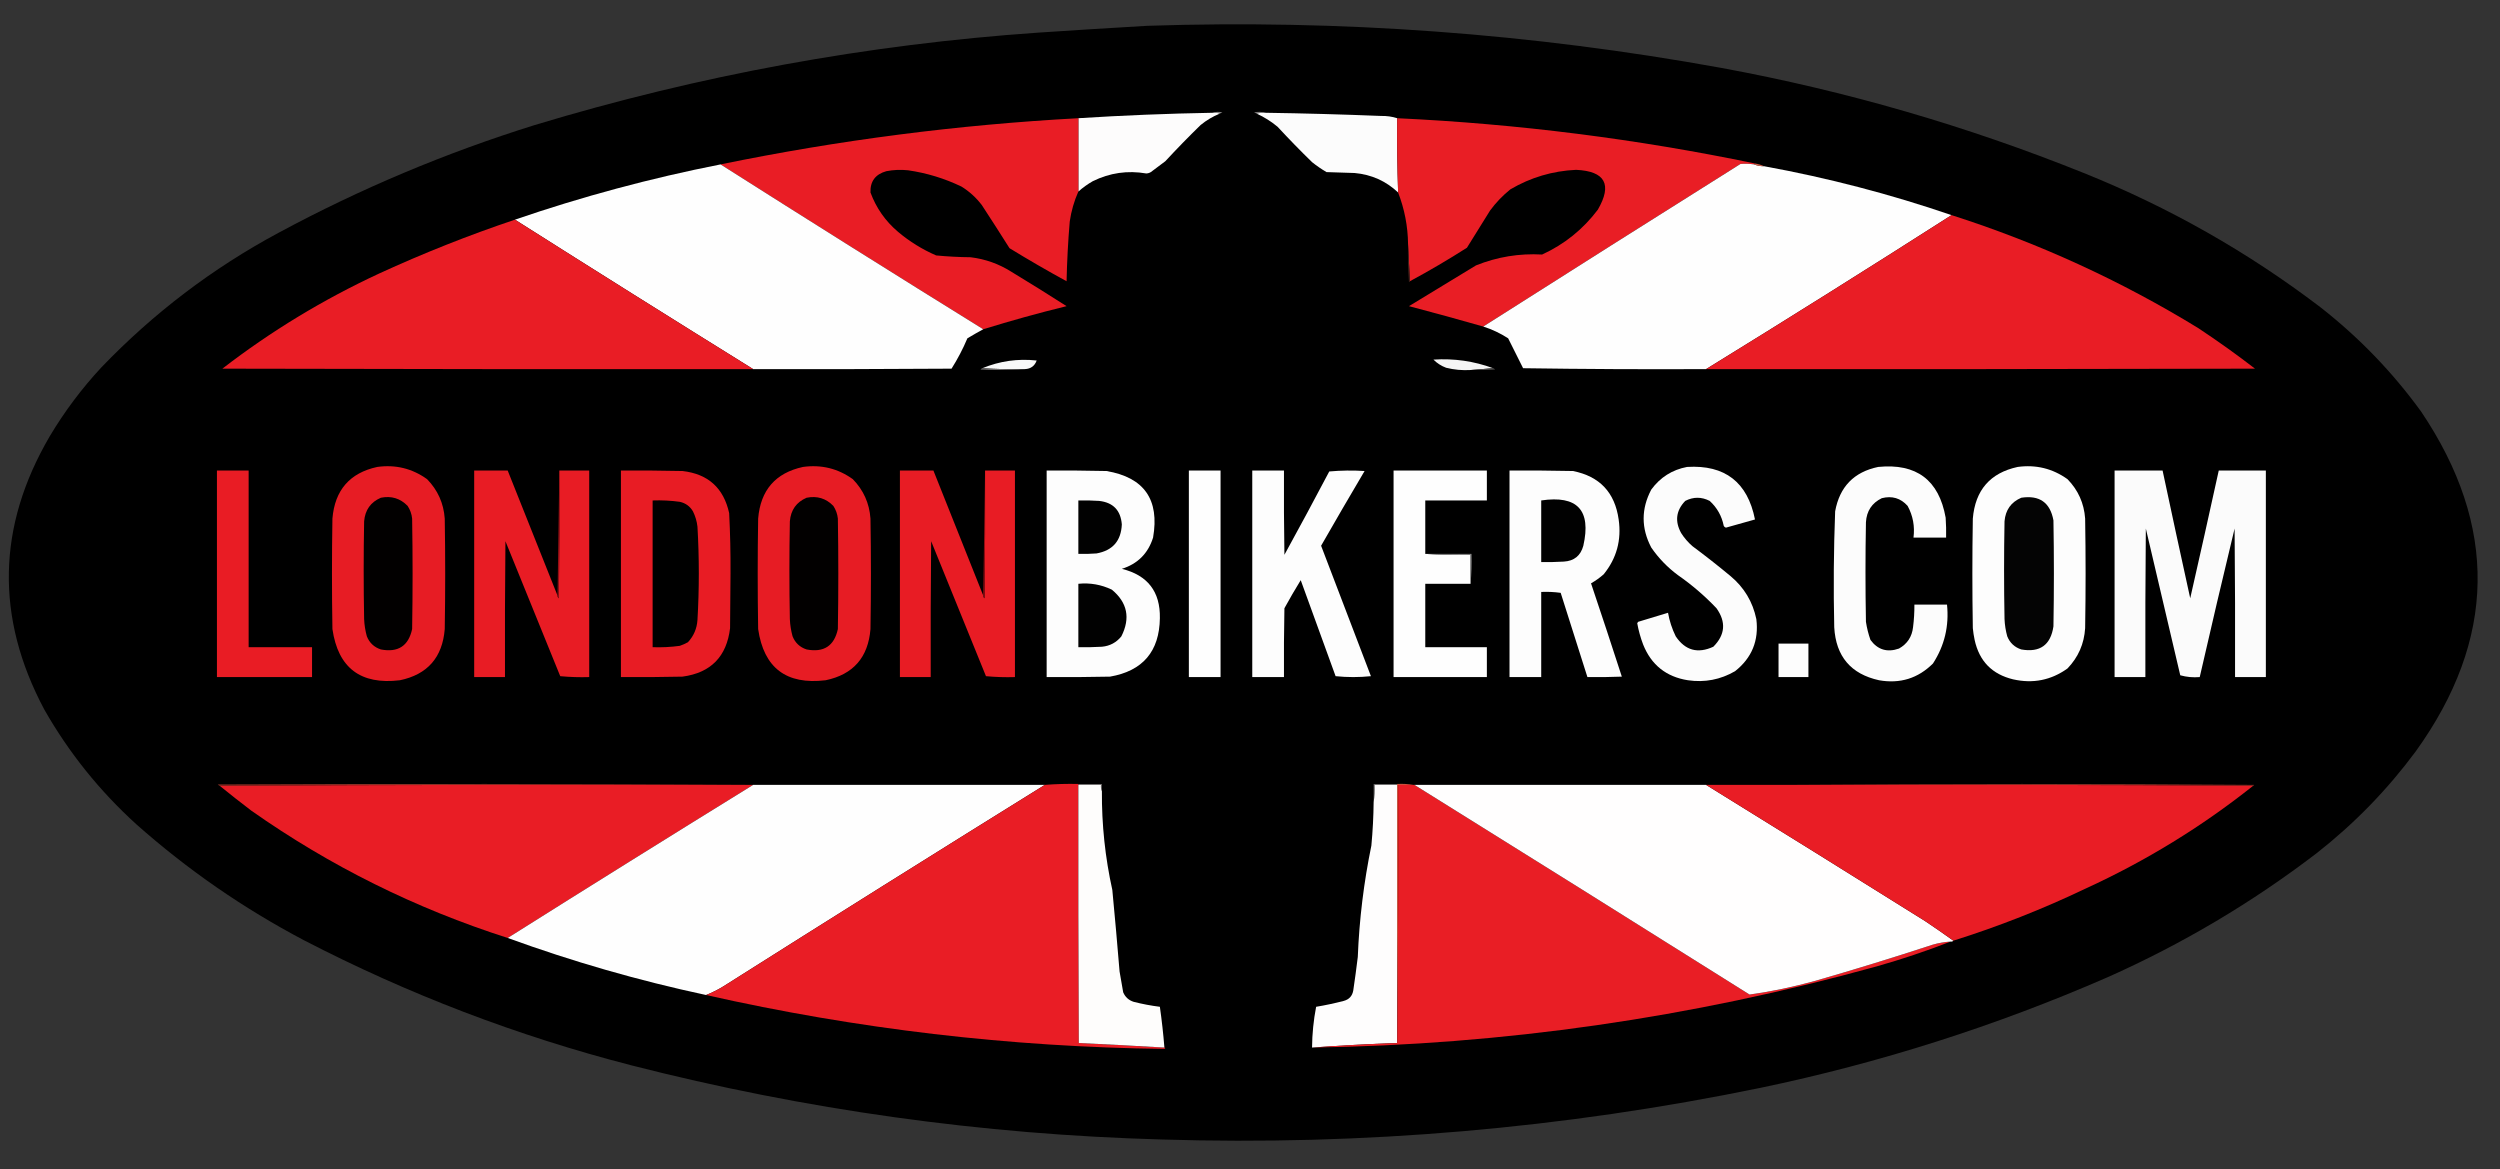 <?xml version="1.0" encoding="UTF-8"?>
<!DOCTYPE svg PUBLIC "-//W3C//DTD SVG 1.1//EN" "http://www.w3.org/Graphics/SVG/1.1/DTD/svg11.dtd">
<svg xmlns="http://www.w3.org/2000/svg" version="1.1" width="2760px" height="1291px" style="shape-rendering:geometricPrecision; text-rendering:geometricPrecision; image-rendering:optimizeQuality; fill-rule:evenodd; clip-rule:evenodd" xmlns:xlink="http://www.w3.org/1999/xlink">
<rect width="100%" height="100%" fill="#333333" stroke="none"/>
<g><path style="opacity:0.998" fill="#000000" d="M 1266.5,28.5 C 1479.52,21.423 1690.85,36.923 1900.5,75C 2037.78,100.318 2171.12,138.985 2300.5,191C 2394.55,228.833 2481.55,278.166 2561.5,339C 2604.16,372.321 2641.32,410.821 2673,454.5C 2758.03,580.81 2756.03,705.81 2667,829.5C 2635.62,871.885 2599.12,909.385 2557.5,942C 2486.21,996.509 2409.21,1042.18 2326.5,1079C 2203.1,1132.77 2075.44,1173.44 1943.5,1201C 1725.42,1245.87 1505.09,1264.87 1282.5,1258C 1084.08,1252.51 888.75,1225.18 696.5,1176C 570.873,1143.57 450.54,1097.57 335.5,1038C 268.599,1002.74 206.933,960.077 150.5,910C 109.822,873.039 75.988,830.872 49,783.5C -5.28,681.745 -3.28,581.078 55,481.5C 71.307,454.187 90.307,428.853 112,405.5C 169.499,345.637 234.666,296.137 307.5,257C 397.974,208.266 492.307,168.6 590.5,138C 771.947,83.091 957.28,49.091 1146.5,36C 1186.65,33.316 1226.65,30.816 1266.5,28.5 Z"/></g>
<g><path style="opacity:1" fill="#878584" d="M 1338.5,124.5 C 1341.98,123.357 1345.64,123.19 1349.5,124C 1348.47,124.513 1347.47,125.013 1346.5,125.5C 1344.05,124.527 1341.39,124.194 1338.5,124.5 Z"/></g>
<g><path style="opacity:1" fill="#7b7878" d="M 1397.5,124.5 C 1393.96,124.187 1390.62,124.521 1387.5,125.5C 1386.53,125.013 1385.53,124.513 1384.5,124C 1389.02,123.186 1393.35,123.353 1397.5,124.5 Z"/></g>
<g><path style="opacity:1" fill="#fdfcfc" d="M 1338.5,124.5 C 1341.39,124.194 1344.05,124.527 1346.5,125.5C 1338.88,128.617 1331.88,132.783 1325.5,138C 1312.14,151.029 1299.14,164.362 1286.5,178C 1281.17,182 1275.83,186 1270.5,190C 1268.97,190.923 1267.3,191.423 1265.5,191.5C 1244.87,187.959 1225.21,190.792 1206.5,200C 1200.73,203.277 1195.4,207.11 1190.5,211.5C 1190.5,184.5 1190.5,157.5 1190.5,130.5C 1239.63,127.378 1288.96,125.378 1338.5,124.5 Z"/></g>
<g><path style="opacity:1" fill="#fcfcfc" d="M 1387.5,125.5 C 1390.62,124.521 1393.96,124.187 1397.5,124.5C 1439.85,125.135 1482.18,126.302 1524.5,128C 1530.92,127.871 1536.92,128.705 1542.5,130.5C 1542.26,157.846 1542.59,185.179 1543.5,212.5C 1530.08,199.849 1514.08,192.682 1495.5,191C 1485.17,190.667 1474.83,190.333 1464.5,190C 1458.89,186.724 1453.56,183.057 1448.5,179C 1435.47,166.304 1422.8,153.304 1410.5,140C 1403.48,134.152 1395.82,129.319 1387.5,125.5 Z"/></g>
<g><path style="opacity:1" fill="#e91d25" d="M 1190.5,130.5 C 1190.5,157.5 1190.5,184.5 1190.5,211.5C 1185.83,222.029 1182.66,233.029 1181,244.5C 1179.15,266.457 1177.98,288.457 1177.5,310.5C 1156.17,298.838 1135.17,286.672 1114.5,274C 1104.46,258.082 1094.29,242.248 1084,226.5C 1077.75,218.247 1070.25,211.414 1061.5,206C 1042.74,196.97 1023.08,190.97 1002.5,188C 994.436,187.137 986.436,187.47 978.5,189C 966.428,192.381 960.594,200.214 961,212.5C 967.328,229.644 977.495,244.144 991.5,256C 1004.19,266.684 1018.19,275.351 1033.5,282C 1046.13,283.207 1058.79,283.874 1071.5,284C 1087.76,285.974 1102.76,291.307 1116.5,300C 1137,312.416 1157.33,325.083 1177.5,338C 1146.57,345.588 1115.9,354.088 1085.5,363.5C 988.488,303.331 891.822,242.664 795.5,181.5C 925.878,154.695 1057.54,137.695 1190.5,130.5 Z"/></g>
<g><path style="opacity:1" fill="#e91e25" d="M 1542.5,130.5 C 1675.51,136.751 1807.17,153.417 1937.5,180.5C 1937.5,181.167 1937.17,181.5 1936.5,181.5C 1931.51,180.778 1926.51,180.612 1921.5,181C 1826.6,240.608 1731.93,300.441 1637.5,360.5C 1610.28,352.694 1582.95,345.194 1555.5,338C 1580.17,323 1604.83,308 1629.5,293C 1652.91,283.591 1677.24,279.591 1702.5,281C 1727.17,269.658 1747.67,253.158 1764,231.5C 1780.14,203.643 1772.14,188.976 1740,187.5C 1714.08,188.689 1689.91,195.856 1667.5,209C 1658.96,215.871 1651.46,223.704 1645,232.5C 1636.5,246.167 1628,259.833 1619.5,273.5C 1598.97,286.601 1577.97,298.935 1556.5,310.5C 1555.83,296.833 1555.17,283.167 1554.5,269.5C 1554.26,249.792 1550.59,230.792 1543.5,212.5C 1542.59,185.179 1542.26,157.846 1542.5,130.5 Z"/></g>
<g><path style="opacity:1" fill="#fefefe" d="M 1936.5,181.5 C 1939.91,182.903 1943.58,183.57 1947.5,183.5C 2017.96,196.365 2086.96,214.365 2154.5,237.5C 2064.67,294.917 1974.34,351.584 1883.5,407.5C 1816.16,407.833 1748.83,407.5 1681.5,406.5C 1676,395.5 1670.5,384.5 1665,373.5C 1656.36,367.931 1647.2,363.597 1637.5,360.5C 1731.93,300.441 1826.6,240.608 1921.5,181C 1926.51,180.612 1931.51,180.778 1936.5,181.5 Z"/></g>
<g><path style="opacity:1" fill="#d1604a" d="M 1937.5,180.5 C 1941.08,181.007 1944.42,182.007 1947.5,183.5C 1943.58,183.57 1939.91,182.903 1936.5,181.5C 1937.17,181.5 1937.5,181.167 1937.5,180.5 Z"/></g>
<g><path style="opacity:1" fill="#fefefe" d="M 795.5,181.5 C 891.822,242.664 988.488,303.331 1085.5,363.5C 1079.65,366.68 1073.81,370.013 1068,373.5C 1063.07,385.187 1057.24,396.353 1050.5,407C 977.501,407.5 904.501,407.667 831.5,407.5C 743.567,352.896 655.9,297.896 568.5,242.5C 642.578,217.06 718.245,196.727 795.5,181.5 Z"/></g>
<g><path style="opacity:1" fill="#e91d25" d="M 2154.5,237.5 C 2250.28,268.134 2340.95,309.634 2426.5,362C 2448.06,376.224 2469.06,391.224 2489.5,407C 2287.5,407.5 2085.5,407.667 1883.5,407.5C 1974.34,351.584 2064.67,294.917 2154.5,237.5 Z"/></g>
<g><path style="opacity:1" fill="#e91d25" d="M 568.5,242.5 C 655.9,297.896 743.567,352.896 831.5,407.5C 636.166,407.667 440.833,407.5 245.5,407C 299.005,365.72 356.672,330.72 418.5,302C 467.464,279.513 517.464,259.68 568.5,242.5 Z"/></g>
<g><path style="opacity:1" fill="#48221c" d="M 1554.5,269.5 C 1555.17,283.167 1555.83,296.833 1556.5,310.5C 1556.44,311.043 1556.11,311.376 1555.5,311.5C 1554.5,297.516 1554.17,283.516 1554.5,269.5 Z"/></g>
<g><path style="opacity:1" fill="#f5f5f5" d="M 1648.5,406.5 C 1640.17,407.167 1631.83,407.833 1623.5,408.5C 1614.35,409.046 1605.35,408.212 1596.5,406C 1591.15,403.997 1586.49,400.997 1582.5,397C 1605.23,395.512 1627.23,398.678 1648.5,406.5 Z"/></g>
<g><path style="opacity:1" fill="#f8f8f8" d="M 1131.5,407.5 C 1115.66,407.83 1099.99,407.496 1084.5,406.5C 1103.73,398.574 1123.73,395.741 1144.5,398C 1142.3,404.025 1137.97,407.191 1131.5,407.5 Z"/></g>
<g><path style="opacity:1" fill="#6f6c6c" d="M 1084.5,406.5 C 1099.99,407.496 1115.66,407.83 1131.5,407.5C 1115.34,408.662 1099.01,408.828 1082.5,408C 1083.04,407.283 1083.71,406.783 1084.5,406.5 Z"/></g>
<g><path style="opacity:1" fill="#504e4d" d="M 1648.5,406.5 C 1649.29,406.783 1649.96,407.283 1650.5,408C 1641.51,408.5 1632.51,408.666 1623.5,408.5C 1631.83,407.833 1640.17,407.167 1648.5,406.5 Z"/></g>
<g><path style="opacity:1" fill="#e71c24" d="M 416.5,515.5 C 436.748,512.711 455.081,517.211 471.5,529C 483.275,541.057 489.775,555.557 491,572.5C 491.667,613.167 491.667,653.833 491,694.5C 488.469,725.808 471.969,744.641 441.5,751C 398.1,756.235 373.267,737.401 367,694.5C 366.333,653.833 366.333,613.167 367,572.5C 369.636,541.112 386.136,522.112 416.5,515.5 Z"/></g>
<g><path style="opacity:1" fill="#e71c24" d="M 886.5,515.5 C 906.748,512.711 925.081,517.211 941.5,529C 953.275,541.057 959.775,555.557 961,572.5C 961.667,613.167 961.667,653.833 961,694.5C 958.469,725.808 941.969,744.641 911.5,751C 868.1,756.235 843.267,737.401 837,694.5C 836.333,653.833 836.333,613.167 837,572.5C 839.636,541.112 856.136,522.112 886.5,515.5 Z"/></g>
<g><path style="opacity:1" fill="#fcfcfc" d="M 1862.5,515.5 C 1904.32,512.975 1929.32,532.309 1937.5,573.5C 1926.87,576.476 1916.2,579.476 1905.5,582.5C 1904.35,582.182 1903.52,581.516 1903,580.5C 1900.81,569.623 1895.65,560.457 1887.5,553C 1878.47,548.377 1869.47,548.377 1860.5,553C 1850.32,563.626 1848.82,575.46 1856,588.5C 1859.42,593.923 1863.59,598.756 1868.5,603C 1882.79,613.619 1896.79,624.619 1910.5,636C 1925.52,648.535 1935.02,664.368 1939,683.5C 1941.9,707.168 1934.06,726.335 1915.5,741C 1899.4,750.352 1882.06,753.685 1863.5,751C 1839.52,747.253 1823.02,734.086 1814,711.5C 1811.1,703.869 1808.93,696.035 1807.5,688C 1807.83,687.5 1808.17,687 1808.5,686.5C 1819.5,683.167 1830.5,679.833 1841.5,676.5C 1843.1,685.577 1845.94,694.243 1850,702.5C 1860.46,718.078 1874.29,721.911 1891.5,714C 1904.63,700.855 1905.79,686.688 1895,671.5C 1882.01,657.836 1867.85,645.67 1852.5,635C 1840.96,626.459 1831.13,616.293 1823,604.5C 1811.77,583.141 1811.77,561.808 1823,540.5C 1832.93,526.956 1846.1,518.623 1862.5,515.5 Z"/></g>
<g><path style="opacity:1" fill="#fcfcfc" d="M 2073.5,515.5 C 2115.77,511.299 2140.61,529.966 2148,571.5C 2148.5,578.826 2148.67,586.159 2148.5,593.5C 2136.5,593.5 2124.5,593.5 2112.5,593.5C 2114.07,581.055 2111.91,569.388 2106,558.5C 2098.33,549.946 2088.83,547.113 2077.5,550C 2066.57,555.329 2060.74,564.163 2060,576.5C 2059.33,613.167 2059.33,649.833 2060,686.5C 2061.04,693.314 2062.7,699.981 2065,706.5C 2073.03,717.392 2083.53,720.559 2096.5,716C 2105.64,710.85 2110.8,703.017 2112,692.5C 2113.05,684.198 2113.55,675.865 2113.5,667.5C 2125.5,667.5 2137.5,667.5 2149.5,667.5C 2151.92,691.129 2146.76,712.796 2134,732.5C 2117.51,748.922 2097.67,755.089 2074.5,751C 2043.31,744.126 2026.81,724.626 2025,692.5C 2024.04,649.808 2024.38,607.141 2026,564.5C 2030.93,537.402 2046.77,521.069 2073.5,515.5 Z"/></g>
<g><path style="opacity:1" fill="#fdfdfd" d="M 2227.5,515.5 C 2247.74,512.754 2266.08,517.254 2282.5,529C 2294.28,541.057 2300.78,555.557 2302,572.5C 2302.67,612.833 2302.67,653.167 2302,693.5C 2300.91,710.785 2294.41,725.618 2282.5,738C 2264.41,750.951 2244.41,754.951 2222.5,750C 2199.26,744.423 2185.09,729.923 2180,706.5C 2179.09,702.205 2178.42,697.872 2178,693.5C 2177.33,653.167 2177.33,612.833 2178,572.5C 2180.64,541.112 2197.14,522.112 2227.5,515.5 Z"/></g>
<g><path style="opacity:1" fill="#e81c24" d="M 685.5,519.5 C 708.169,519.333 730.836,519.5 753.5,520C 781.751,523.252 798.918,538.752 805,566.5C 806.134,588.632 806.634,610.799 806.5,633C 806.333,653.167 806.167,673.333 806,693.5C 802.246,724.92 784.746,742.754 753.5,747C 730.836,747.5 708.169,747.667 685.5,747.5C 685.5,671.5 685.5,595.5 685.5,519.5 Z"/></g>
<g><path style="opacity:1" fill="#fdfdfd" d="M 1155.5,519.5 C 1177.5,519.333 1199.5,519.5 1221.5,520C 1263.13,527.031 1280.3,551.531 1273,593.5C 1267.5,611 1256,622.5 1238.5,628C 1267.05,635.039 1281.05,653.206 1280.5,682.5C 1279.97,719.195 1261.64,740.695 1225.5,747C 1202.17,747.5 1178.84,747.667 1155.5,747.5C 1155.5,671.5 1155.5,595.5 1155.5,519.5 Z"/></g>
<g><path style="opacity:1" fill="#fefefe" d="M 1573.5,611.5 C 1589.99,612.497 1606.66,612.83 1623.5,612.5C 1623.5,623.167 1623.5,633.833 1623.5,644.5C 1606.83,644.5 1590.17,644.5 1573.5,644.5C 1573.5,667.833 1573.5,691.167 1573.5,714.5C 1596.17,714.5 1618.83,714.5 1641.5,714.5C 1641.5,725.5 1641.5,736.5 1641.5,747.5C 1607.17,747.5 1572.83,747.5 1538.5,747.5C 1538.5,671.5 1538.5,595.5 1538.5,519.5C 1572.83,519.5 1607.17,519.5 1641.5,519.5C 1641.5,530.5 1641.5,541.5 1641.5,552.5C 1618.83,552.5 1596.17,552.5 1573.5,552.5C 1573.5,572.167 1573.5,591.833 1573.5,611.5 Z"/></g>
<g><path style="opacity:1" fill="#fdfdfd" d="M 1666.5,519.5 C 1689.84,519.333 1713.17,519.5 1736.5,520C 1765.98,525.819 1782.82,543.652 1787,573.5C 1790.26,596.227 1784.76,616.394 1770.5,634C 1766.19,637.824 1761.52,641.157 1756.5,644C 1768.03,678.271 1779.37,712.604 1790.5,747C 1777.84,747.5 1765.17,747.667 1752.5,747.5C 1742.77,716.477 1732.94,685.477 1723,654.5C 1715.92,653.52 1708.75,653.187 1701.5,653.5C 1701.5,684.833 1701.5,716.167 1701.5,747.5C 1689.83,747.5 1678.17,747.5 1666.5,747.5C 1666.5,671.5 1666.5,595.5 1666.5,519.5 Z"/></g>
<g><path style="opacity:1" fill="#e91c24" d="M 239.5,519.5 C 251.167,519.5 262.833,519.5 274.5,519.5C 274.5,584.5 274.5,649.5 274.5,714.5C 297.833,714.5 321.167,714.5 344.5,714.5C 344.5,725.5 344.5,736.5 344.5,747.5C 309.5,747.5 274.5,747.5 239.5,747.5C 239.5,671.5 239.5,595.5 239.5,519.5 Z"/></g>
<g><path style="opacity:1" fill="#e81c24" d="M 615.5,657.5 C 615.461,658.756 615.961,659.756 617,660.5C 617.5,613.501 617.667,566.501 617.5,519.5C 628.5,519.5 639.5,519.5 650.5,519.5C 650.5,595.5 650.5,671.5 650.5,747.5C 639.813,747.832 629.146,747.499 618.5,746.5C 598.236,696.873 578.069,647.207 558,597.5C 557.5,647.499 557.333,697.499 557.5,747.5C 546.167,747.5 534.833,747.5 523.5,747.5C 523.5,671.5 523.5,595.5 523.5,519.5C 535.833,519.5 548.167,519.5 560.5,519.5C 578.827,565.489 597.16,611.489 615.5,657.5 Z"/></g>
<g><path style="opacity:1" fill="#950d13" d="M 617.5,519.5 C 617.667,566.501 617.5,613.501 617,660.5C 615.961,659.756 615.461,658.756 615.5,657.5C 616.167,611.5 616.833,565.5 617.5,519.5 Z"/></g>
<g><path style="opacity:1" fill="#e81c24" d="M 1085.5,657.5 C 1085.46,658.756 1085.96,659.756 1087,660.5C 1087.5,613.501 1087.67,566.501 1087.5,519.5C 1098.5,519.5 1109.5,519.5 1120.5,519.5C 1120.5,595.5 1120.5,671.5 1120.5,747.5C 1109.81,747.832 1099.15,747.499 1088.5,746.5C 1068.24,696.873 1048.07,647.207 1028,597.5C 1027.5,647.499 1027.33,697.499 1027.5,747.5C 1016.17,747.5 1004.83,747.5 993.5,747.5C 993.5,671.5 993.5,595.5 993.5,519.5C 1005.83,519.5 1018.17,519.5 1030.5,519.5C 1048.83,565.489 1067.16,611.489 1085.5,657.5 Z"/></g>
<g><path style="opacity:1" fill="#950d13" d="M 1087.5,519.5 C 1087.67,566.501 1087.5,613.501 1087,660.5C 1085.96,659.756 1085.46,658.756 1085.5,657.5C 1086.17,611.5 1086.83,565.5 1087.5,519.5 Z"/></g>
<g><path style="opacity:1" fill="#fefefe" d="M 1312.5,519.5 C 1324.17,519.5 1335.83,519.5 1347.5,519.5C 1347.5,595.5 1347.5,671.5 1347.5,747.5C 1335.83,747.5 1324.17,747.5 1312.5,747.5C 1312.5,671.5 1312.5,595.5 1312.5,519.5 Z"/></g>
<g><path style="opacity:1" fill="#fdfdfd" d="M 1382.5,519.5 C 1394.17,519.5 1405.83,519.5 1417.5,519.5C 1417.33,550.502 1417.5,581.502 1418,612.5C 1434.75,581.993 1451.25,551.326 1467.5,520.5C 1480.49,519.334 1493.49,519.167 1506.5,520C 1490.3,547.37 1474.3,574.87 1458.5,602.5C 1476.83,650.5 1495.17,698.5 1513.5,746.5C 1500.5,747.833 1487.5,747.833 1474.5,746.5C 1461.77,711.128 1448.93,675.795 1436,640.5C 1429.75,650.67 1423.75,661.003 1418,671.5C 1417.5,696.831 1417.33,722.164 1417.5,747.5C 1405.83,747.5 1394.17,747.5 1382.5,747.5C 1382.5,671.5 1382.5,595.5 1382.5,519.5 Z"/></g>
<g><path style="opacity:1" fill="#fbfbfb" d="M 2334.5,519.5 C 2352.17,519.5 2369.83,519.5 2387.5,519.5C 2397.5,566.519 2407.67,613.519 2418,660.5C 2428.69,613.534 2439.19,566.534 2449.5,519.5C 2466.83,519.5 2484.17,519.5 2501.5,519.5C 2501.5,595.5 2501.5,671.5 2501.5,747.5C 2490.17,747.5 2478.83,747.5 2467.5,747.5C 2467.67,692.832 2467.5,638.166 2467,583.5C 2453.85,638.11 2441.01,692.776 2428.5,747.5C 2421.05,748.108 2413.89,747.441 2407,745.5C 2394.33,691.477 2381.66,637.477 2369,583.5C 2368.5,638.166 2368.33,692.832 2368.5,747.5C 2357.17,747.5 2345.83,747.5 2334.5,747.5C 2334.5,671.5 2334.5,595.5 2334.5,519.5 Z"/></g>
<g><path style="opacity:1" fill="#020000" d="M 420.5,549.5 C 432.057,547.188 441.89,550.188 450,558.5C 452.808,562.778 454.474,567.444 455,572.5C 455.667,613.167 455.667,653.833 455,694.5C 450.991,713.106 439.491,720.606 420.5,717C 413.066,714.565 407.899,709.732 405,702.5C 403.278,696.282 402.278,689.949 402,683.5C 401.333,647.5 401.333,611.5 402,575.5C 403.056,563.011 409.222,554.344 420.5,549.5 Z"/></g>
<g><path style="opacity:1" fill="#020000" d="M 890.5,549.5 C 902.057,547.188 911.89,550.188 920,558.5C 922.808,562.778 924.474,567.444 925,572.5C 925.667,613.167 925.667,653.833 925,694.5C 920.991,713.106 909.491,720.606 890.5,717C 883.066,714.565 877.899,709.732 875,702.5C 873.278,696.282 872.278,689.949 872,683.5C 871.333,647.5 871.333,611.5 872,575.5C 873.056,563.011 879.222,554.344 890.5,549.5 Z"/></g>
<g><path style="opacity:1" fill="#040404" d="M 2231.5,549.5 C 2251.56,546.429 2263.4,554.763 2267,574.5C 2267.67,613.5 2267.67,652.5 2267,691.5C 2263.96,712.113 2252.12,720.613 2231.5,717C 2224.07,714.565 2218.9,709.732 2216,702.5C 2214.28,696.282 2213.28,689.949 2213,683.5C 2212.33,647.5 2212.33,611.5 2213,575.5C 2214.06,563.011 2220.22,554.344 2231.5,549.5 Z"/></g>
<g><path style="opacity:1" fill="#000000" d="M 720.5,552.5 C 730.557,552.135 740.557,552.635 750.5,554C 756.879,555.433 761.713,558.933 765,564.5C 767.672,569.856 769.339,575.523 770,581.5C 771.992,615.835 771.992,650.168 770,684.5C 769.36,693.941 765.86,702.108 759.5,709C 756.618,710.608 753.618,711.941 750.5,713C 740.557,714.365 730.557,714.865 720.5,714.5C 720.5,660.5 720.5,606.5 720.5,552.5 Z"/></g>
<g><path style="opacity:1" fill="#010101" d="M 1190.5,552.5 C 1198.17,552.334 1205.84,552.5 1213.5,553C 1228.93,554.768 1237.27,563.435 1238.5,579C 1237.68,597.151 1228.35,607.818 1210.5,611C 1203.84,611.5 1197.17,611.666 1190.5,611.5C 1190.5,591.833 1190.5,572.167 1190.5,552.5 Z"/></g>
<g><path style="opacity:1" fill="#010101" d="M 1701.5,552.5 C 1741.4,546.564 1756.9,563.23 1748,602.5C 1745.02,613.479 1737.85,619.313 1726.5,620C 1718.17,620.5 1709.84,620.666 1701.5,620.5C 1701.5,597.833 1701.5,575.167 1701.5,552.5 Z"/></g>
<g><path style="opacity:1" fill="#909090" d="M 1573.5,611.5 C 1590.5,611.5 1607.5,611.5 1624.5,611.5C 1624.83,622.679 1624.49,633.679 1623.5,644.5C 1623.5,633.833 1623.5,623.167 1623.5,612.5C 1606.66,612.83 1589.99,612.497 1573.5,611.5 Z"/></g>
<g><path style="opacity:1" fill="#010101" d="M 1190.5,644.5 C 1203.48,643.219 1215.82,645.386 1227.5,651C 1244.65,665.206 1248.15,682.373 1238,702.5C 1232.48,709.345 1225.31,713.178 1216.5,714C 1207.84,714.5 1199.17,714.666 1190.5,714.5C 1190.5,691.167 1190.5,667.833 1190.5,644.5 Z"/></g>
<g><path style="opacity:1" fill="#fdfdfd" d="M 1963.5,710.5 C 1974.5,710.5 1985.5,710.5 1996.5,710.5C 1996.5,722.833 1996.5,735.167 1996.5,747.5C 1985.5,747.5 1974.5,747.5 1963.5,747.5C 1963.5,735.167 1963.5,722.833 1963.5,710.5 Z"/></g>
<g><path style="opacity:1" fill="#892e24" d="M 832.5,866.5 C 832.167,866.5 831.833,866.5 831.5,866.5C 634.999,866.167 438.666,866.5 242.5,867.5C 241.711,867.217 241.044,866.717 240.5,866C 438,865.167 635.334,865.334 832.5,866.5 Z"/></g>
<g><path style="opacity:1" fill="#6c6969" d="M 1190.5,866.5 C 1190.5,866.167 1190.5,865.833 1190.5,865.5C 1199.17,865.5 1207.83,865.5 1216.5,865.5C 1216.5,868.167 1216.5,870.833 1216.5,873.5C 1215.53,871.393 1215.2,869.059 1215.5,866.5C 1207.17,866.5 1198.83,866.5 1190.5,866.5 Z"/></g>
<g><path style="opacity:1" fill="#676565" d="M 1542.5,865.5 C 1542.5,865.833 1542.5,866.167 1542.5,866.5C 1534.17,866.5 1525.83,866.5 1517.5,866.5C 1517.82,873.022 1517.49,879.355 1516.5,885.5C 1516.5,878.833 1516.5,872.167 1516.5,865.5C 1525.17,865.5 1533.83,865.5 1542.5,865.5 Z"/></g>
<g><path style="opacity:1" fill="#862e24" d="M 1976.5,866.5 C 2147,865.167 2317.67,865.167 2488.5,866.5C 2488.38,867.107 2488.04,867.44 2487.5,867.5C 2317.33,866.5 2147,866.167 1976.5,866.5 Z"/></g>
<g><path style="opacity:1" fill="#e91d25" d="M 831.5,866.5 C 740.901,922.437 650.568,978.771 560.5,1035.5C 458.722,1002.94 364.388,956.11 277.5,895C 265.647,885.97 253.98,876.803 242.5,867.5C 438.666,866.5 634.999,866.167 831.5,866.5 Z"/></g>
<g><path style="opacity:1" fill="#fefefe" d="M 831.5,866.5 C 831.833,866.5 832.167,866.5 832.5,866.5C 939.5,866.5 1046.5,866.5 1153.5,866.5C 1034.89,940.141 916.561,1014.31 798.5,1089C 792.419,1092.71 786.086,1095.87 779.5,1098.5C 704.959,1082.54 631.959,1061.54 560.5,1035.5C 650.568,978.771 740.901,922.437 831.5,866.5 Z"/></g>
<g><path style="opacity:1" fill="#e91d25" d="M 1190.5,865.5 C 1190.5,865.833 1190.5,866.167 1190.5,866.5C 1190.33,961.501 1190.5,1056.5 1191,1151.5C 1222.45,1152.97 1253.95,1154.64 1285.5,1156.5C 1286.74,1156.81 1286.74,1157.31 1285.5,1158C 1114.64,1155.89 945.97,1136.06 779.5,1098.5C 786.086,1095.87 792.419,1092.71 798.5,1089C 916.561,1014.31 1034.89,940.141 1153.5,866.5C 1165.78,865.54 1178.12,865.206 1190.5,865.5 Z"/></g>
<g><path style="opacity:1" fill="#fefdfc" d="M 1190.5,866.5 C 1198.83,866.5 1207.17,866.5 1215.5,866.5C 1215.2,869.059 1215.53,871.393 1216.5,873.5C 1216.24,910.277 1220.08,946.61 1228,982.5C 1230.87,1012.48 1233.54,1042.48 1236,1072.5C 1237.23,1080.19 1238.56,1087.85 1240,1095.5C 1242.23,1100.73 1246.06,1104.23 1251.5,1106C 1261.06,1108.44 1270.72,1110.27 1280.5,1111.5C 1282.63,1126.46 1284.3,1141.46 1285.5,1156.5C 1253.95,1154.64 1222.45,1152.97 1191,1151.5C 1190.5,1056.5 1190.33,961.501 1190.5,866.5 Z"/></g>
<g><path style="opacity:1" fill="#fefdfd" d="M 1542.5,866.5 C 1542.5,961.5 1542.5,1056.5 1542.5,1151.5C 1511.13,1152.58 1479.8,1154.25 1448.5,1156.5C 1448.64,1141.37 1450.14,1126.37 1453,1111.5C 1463.23,1109.8 1473.4,1107.63 1483.5,1105C 1489.44,1103.4 1492.94,1099.56 1494,1093.5C 1495.83,1081.19 1497.5,1068.86 1499,1056.5C 1500.64,1015.07 1505.64,974.074 1514,933.5C 1515.5,917.533 1516.33,901.533 1516.5,885.5C 1517.49,879.355 1517.82,873.022 1517.5,866.5C 1525.83,866.5 1534.17,866.5 1542.5,866.5 Z"/></g>
<g><path style="opacity:1" fill="#e96247" d="M 1542.5,865.5 C 1548.69,865.177 1554.69,865.51 1560.5,866.5C 1554.83,866.5 1549.17,866.5 1543.5,866.5C 1543.83,961.668 1543.5,1056.67 1542.5,1151.5C 1542.5,1056.5 1542.5,961.5 1542.5,866.5C 1542.5,866.167 1542.5,865.833 1542.5,865.5 Z"/></g>
<g><path style="opacity:1" fill="#e91e25" d="M 1560.5,866.5 C 1560.83,866.5 1561.17,866.5 1561.5,866.5C 1684.94,943.392 1808.27,1020.56 1931.5,1098C 1955.76,1094.6 1979.76,1089.6 2003.5,1083C 2047.05,1070.48 2090.38,1057.15 2133.5,1043C 2140.04,1041.08 2146.71,1039.91 2153.5,1039.5C 2126.71,1049.93 2099.38,1059.1 2071.5,1067C 1866.92,1123.68 1659.25,1153.52 1448.5,1156.5C 1479.8,1154.25 1511.13,1152.58 1542.5,1151.5C 1543.5,1056.67 1543.83,961.668 1543.5,866.5C 1549.17,866.5 1554.83,866.5 1560.5,866.5 Z"/></g>
<g><path style="opacity:1" fill="#fffefe" d="M 1561.5,866.5 C 1668.83,866.5 1776.17,866.5 1883.5,866.5C 1964.27,916.391 2044.94,966.558 2125.5,1017C 2136.01,1024.03 2146.35,1031.2 2156.5,1038.5C 2155.79,1039.4 2154.79,1039.74 2153.5,1039.5C 2146.71,1039.91 2140.04,1041.08 2133.5,1043C 2090.38,1057.15 2047.05,1070.48 2003.5,1083C 1979.76,1089.6 1955.76,1094.6 1931.5,1098C 1808.27,1020.56 1684.94,943.392 1561.5,866.5 Z"/></g>
<g><path style="opacity:1" fill="#e91d25" d="M 1883.5,866.5 C 1914.5,866.5 1945.5,866.5 1976.5,866.5C 2147,866.167 2317.33,866.5 2487.5,867.5C 2430.74,912.644 2369.07,950.478 2302.5,981C 2255.18,1003.61 2206.52,1022.77 2156.5,1038.5C 2146.35,1031.2 2136.01,1024.03 2125.5,1017C 2044.94,966.558 1964.27,916.391 1883.5,866.5 Z"/></g>
</svg>
